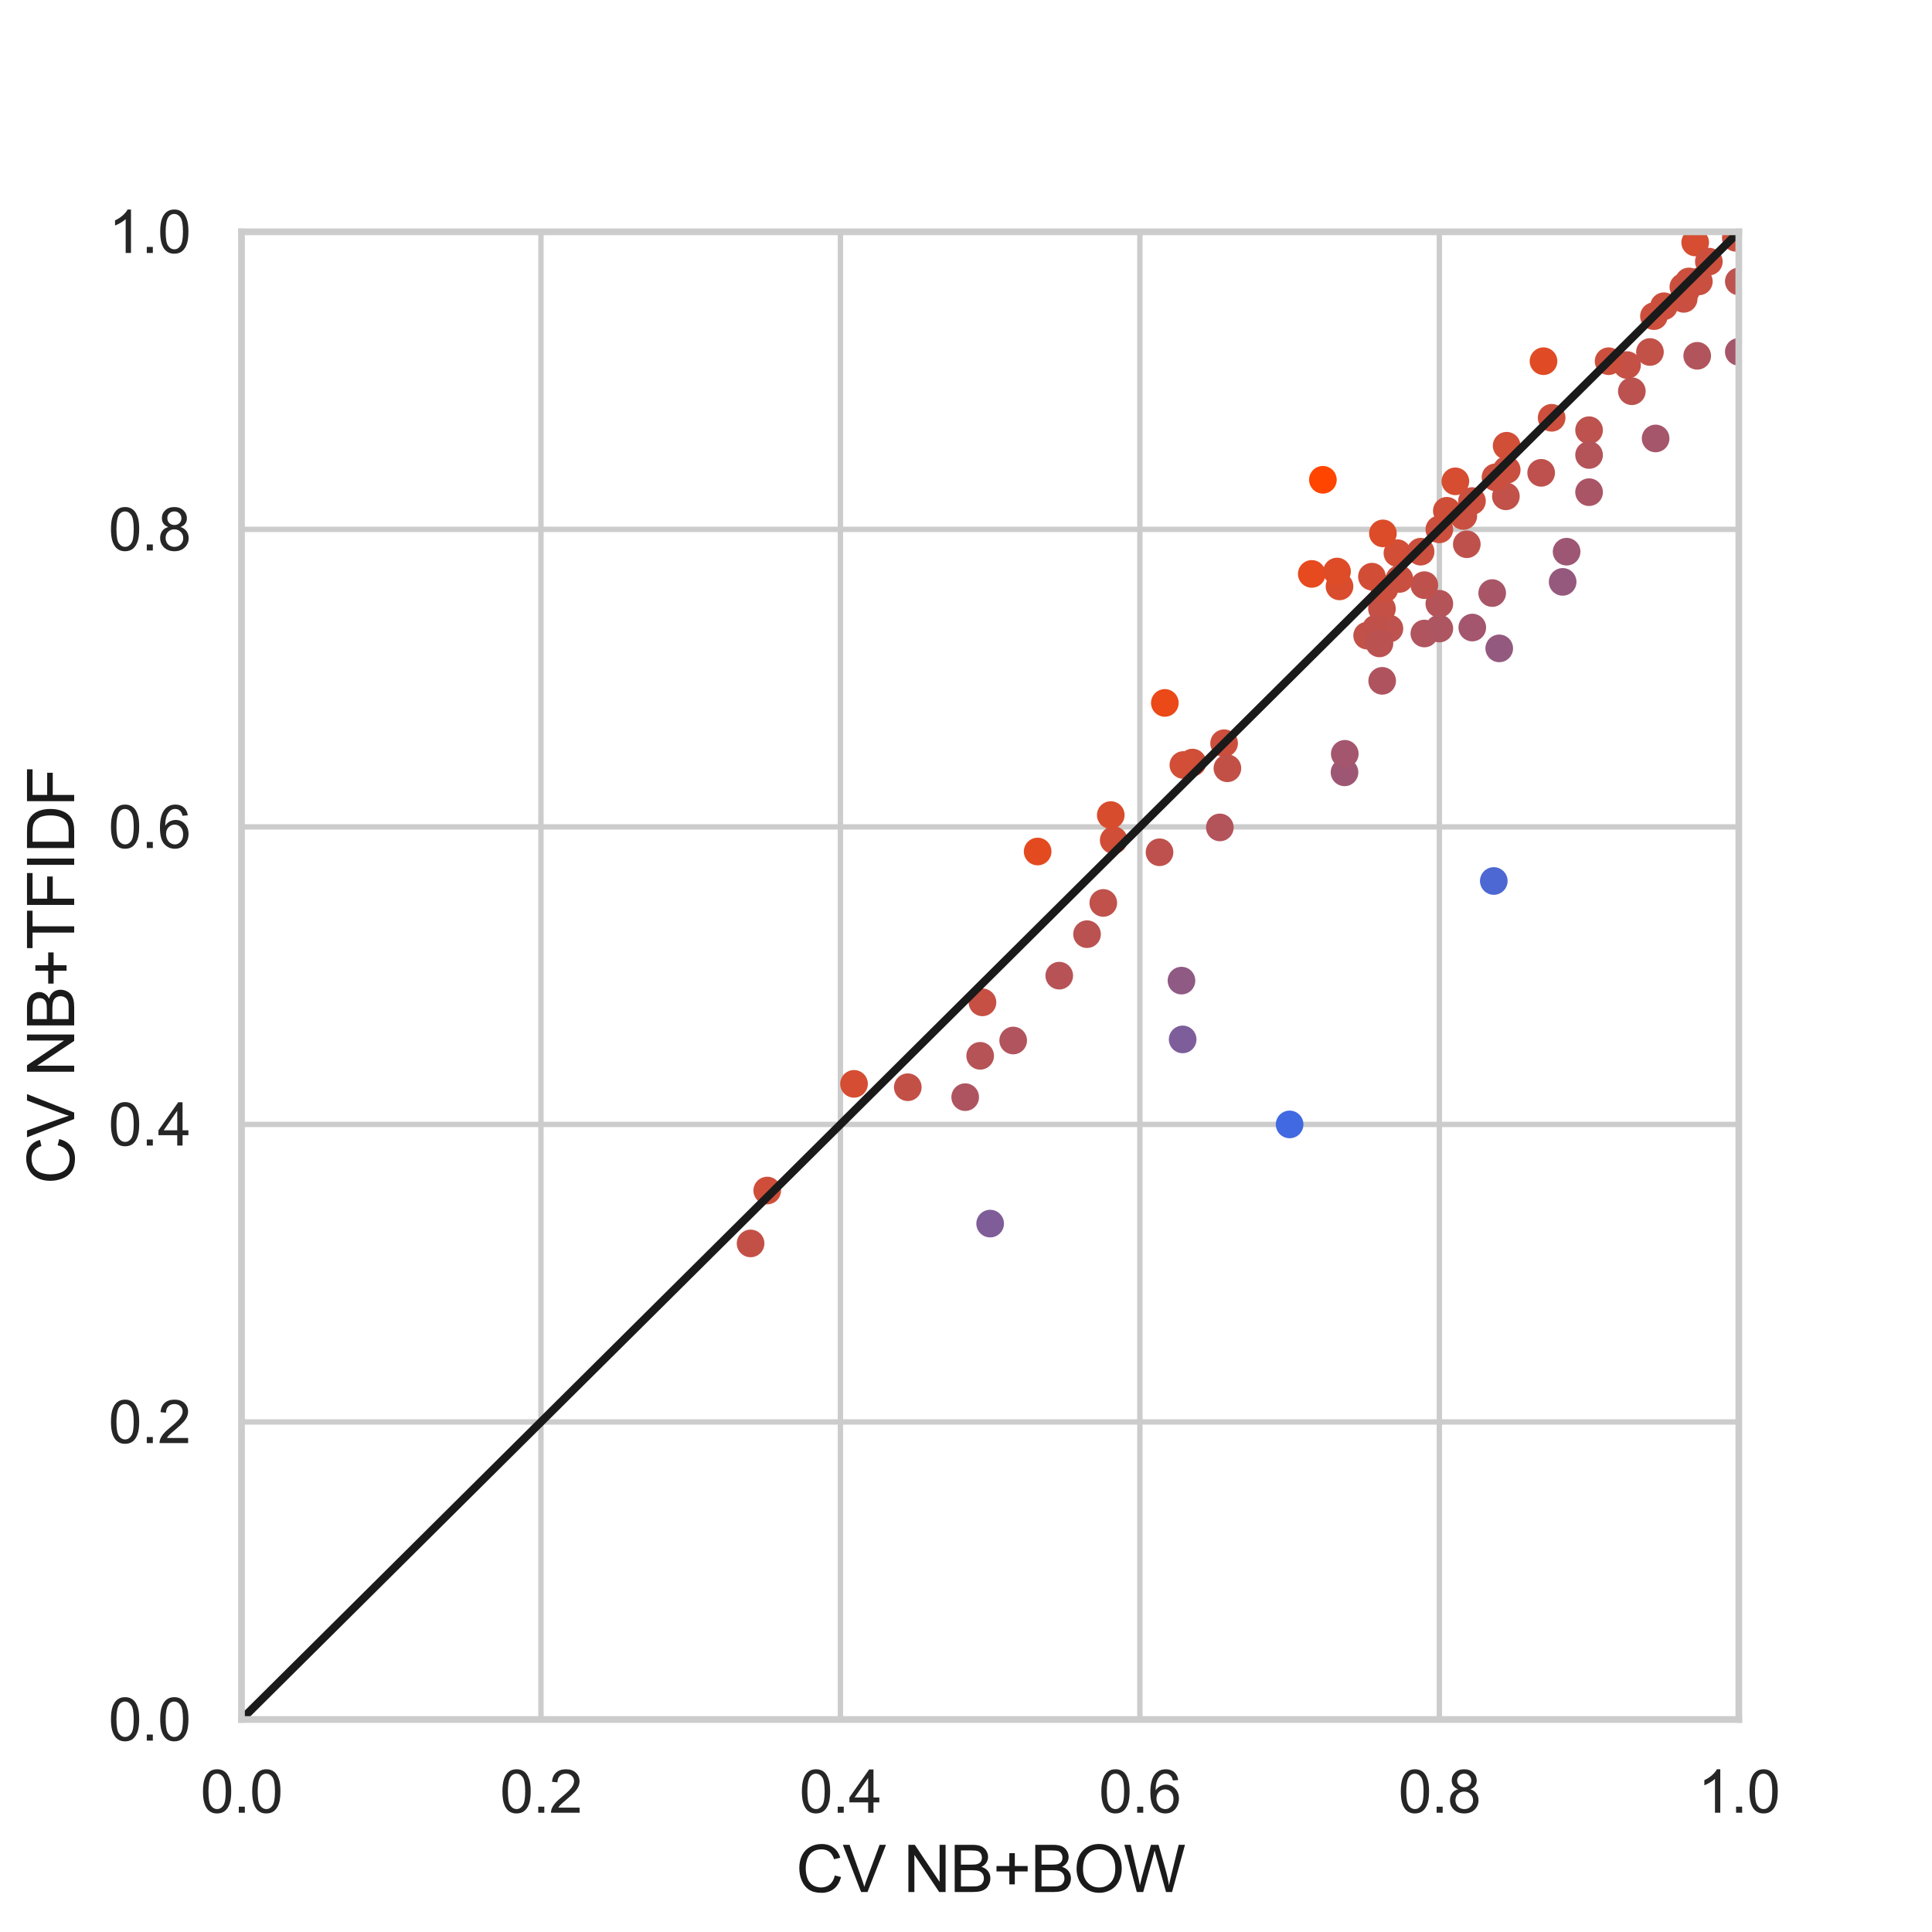 <?xml version="1.0" encoding="utf-8" standalone="no"?>
<!DOCTYPE svg PUBLIC "-//W3C//DTD SVG 1.1//EN"
  "http://www.w3.org/Graphics/SVG/1.1/DTD/svg11.dtd">
<svg height="360pt" version="1.1" viewBox="0 0 360 360" width="360pt" xmlns="http://www.w3.org/2000/svg" xmlns:xlink="http://www.w3.org/1999/xlink">
 <defs>
  <style type="text/css">*{stroke-linecap:butt;stroke-linejoin:round;}</style>
 </defs>
 <g id="figure_1">
  <g id="patch_1">
   <path d="M 0 360 
L 360 360 
L 360 0 
L 0 0 
z
" style="fill:#ffffff;"/>
  </g>
  <g id="axes_1">
   <g id="patch_2">
    <path d="M 45 320.4 
L 324 320.4 
L 324 43.2 
L 45 43.2 
z
" style="fill:#ffffff;"/>
   </g>
   <g id="matplotlib.axis_1">
    <g id="xtick_1">
     <g id="line2d_1">
      <path clip-path="url(#p55b61fc9e1)" d="M 45 320.4 
L 45 43.2 
" style="fill:none;stroke:#cccccc;stroke-linecap:round;"/>
     </g>
     <g id="text_1">
      <!-- 0.0 -->
      <g style="fill:#262626;" transform="translate(37.355 337.774)scale(0.11 -0.11)">
       <defs>
        <path d="M 266 2259 
Q 266 3072 433 3567 
Q 600 4063 929 4331 
Q 1259 4600 1759 4600 
Q 2128 4600 2406 4451 
Q 2684 4303 2865 4023 
Q 3047 3744 3150 3342 
Q 3253 2941 3253 2259 
Q 3253 1453 3087 958 
Q 2922 463 2592 192 
Q 2263 -78 1759 -78 
Q 1097 -78 719 397 
Q 266 969 266 2259 
z
M 844 2259 
Q 844 1131 1108 757 
Q 1372 384 1759 384 
Q 2147 384 2411 759 
Q 2675 1134 2675 2259 
Q 2675 3391 2411 3762 
Q 2147 4134 1753 4134 
Q 1366 4134 1134 3806 
Q 844 3388 844 2259 
z
" id="ArialMT-30" transform="scale(0.016)"/>
        <path d="M 581 0 
L 581 641 
L 1222 641 
L 1222 0 
L 581 0 
z
" id="ArialMT-2e" transform="scale(0.016)"/>
       </defs>
       <use xlink:href="#ArialMT-30"/>
       <use x="55.615" xlink:href="#ArialMT-2e"/>
       <use x="83.398" xlink:href="#ArialMT-30"/>
      </g>
     </g>
    </g>
    <g id="xtick_2">
     <g id="line2d_2">
      <path clip-path="url(#p55b61fc9e1)" d="M 100.8 320.4 
L 100.8 43.2 
" style="fill:none;stroke:#cccccc;stroke-linecap:round;"/>
     </g>
     <g id="text_2">
      <!-- 0.2 -->
      <g style="fill:#262626;" transform="translate(93.155 337.774)scale(0.11 -0.11)">
       <defs>
        <path d="M 3222 541 
L 3222 0 
L 194 0 
Q 188 203 259 391 
Q 375 700 629 1000 
Q 884 1300 1366 1694 
Q 2113 2306 2375 2664 
Q 2638 3022 2638 3341 
Q 2638 3675 2398 3904 
Q 2159 4134 1775 4134 
Q 1369 4134 1125 3890 
Q 881 3647 878 3216 
L 300 3275 
Q 359 3922 746 4261 
Q 1134 4600 1788 4600 
Q 2447 4600 2831 4234 
Q 3216 3869 3216 3328 
Q 3216 3053 3103 2787 
Q 2991 2522 2730 2228 
Q 2469 1934 1863 1422 
Q 1356 997 1212 845 
Q 1069 694 975 541 
L 3222 541 
z
" id="ArialMT-32" transform="scale(0.016)"/>
       </defs>
       <use xlink:href="#ArialMT-30"/>
       <use x="55.615" xlink:href="#ArialMT-2e"/>
       <use x="83.398" xlink:href="#ArialMT-32"/>
      </g>
     </g>
    </g>
    <g id="xtick_3">
     <g id="line2d_3">
      <path clip-path="url(#p55b61fc9e1)" d="M 156.6 320.4 
L 156.6 43.2 
" style="fill:none;stroke:#cccccc;stroke-linecap:round;"/>
     </g>
     <g id="text_3">
      <!-- 0.4 -->
      <g style="fill:#262626;" transform="translate(148.955 337.774)scale(0.11 -0.11)">
       <defs>
        <path d="M 2069 0 
L 2069 1097 
L 81 1097 
L 81 1613 
L 2172 4581 
L 2631 4581 
L 2631 1613 
L 3250 1613 
L 3250 1097 
L 2631 1097 
L 2631 0 
L 2069 0 
z
M 2069 1613 
L 2069 3678 
L 634 1613 
L 2069 1613 
z
" id="ArialMT-34" transform="scale(0.016)"/>
       </defs>
       <use xlink:href="#ArialMT-30"/>
       <use x="55.615" xlink:href="#ArialMT-2e"/>
       <use x="83.398" xlink:href="#ArialMT-34"/>
      </g>
     </g>
    </g>
    <g id="xtick_4">
     <g id="line2d_4">
      <path clip-path="url(#p55b61fc9e1)" d="M 212.4 320.4 
L 212.4 43.2 
" style="fill:none;stroke:#cccccc;stroke-linecap:round;"/>
     </g>
     <g id="text_4">
      <!-- 0.6 -->
      <g style="fill:#262626;" transform="translate(204.755 337.774)scale(0.11 -0.11)">
       <defs>
        <path d="M 3184 3459 
L 2625 3416 
Q 2550 3747 2413 3897 
Q 2184 4138 1850 4138 
Q 1581 4138 1378 3988 
Q 1113 3794 959 3422 
Q 806 3050 800 2363 
Q 1003 2672 1297 2822 
Q 1591 2972 1913 2972 
Q 2475 2972 2870 2558 
Q 3266 2144 3266 1488 
Q 3266 1056 3080 686 
Q 2894 316 2569 119 
Q 2244 -78 1831 -78 
Q 1128 -78 684 439 
Q 241 956 241 2144 
Q 241 3472 731 4075 
Q 1159 4600 1884 4600 
Q 2425 4600 2770 4297 
Q 3116 3994 3184 3459 
z
M 888 1484 
Q 888 1194 1011 928 
Q 1134 663 1356 523 
Q 1578 384 1822 384 
Q 2178 384 2434 671 
Q 2691 959 2691 1453 
Q 2691 1928 2437 2201 
Q 2184 2475 1800 2475 
Q 1419 2475 1153 2201 
Q 888 1928 888 1484 
z
" id="ArialMT-36" transform="scale(0.016)"/>
       </defs>
       <use xlink:href="#ArialMT-30"/>
       <use x="55.615" xlink:href="#ArialMT-2e"/>
       <use x="83.398" xlink:href="#ArialMT-36"/>
      </g>
     </g>
    </g>
    <g id="xtick_5">
     <g id="line2d_5">
      <path clip-path="url(#p55b61fc9e1)" d="M 268.2 320.4 
L 268.2 43.2 
" style="fill:none;stroke:#cccccc;stroke-linecap:round;"/>
     </g>
     <g id="text_5">
      <!-- 0.8 -->
      <g style="fill:#262626;" transform="translate(260.555 337.774)scale(0.11 -0.11)">
       <defs>
        <path d="M 1131 2484 
Q 781 2613 612 2850 
Q 444 3088 444 3419 
Q 444 3919 803 4259 
Q 1163 4600 1759 4600 
Q 2359 4600 2725 4251 
Q 3091 3903 3091 3403 
Q 3091 3084 2923 2848 
Q 2756 2613 2416 2484 
Q 2838 2347 3058 2040 
Q 3278 1734 3278 1309 
Q 3278 722 2862 322 
Q 2447 -78 1769 -78 
Q 1091 -78 675 323 
Q 259 725 259 1325 
Q 259 1772 486 2073 
Q 713 2375 1131 2484 
z
M 1019 3438 
Q 1019 3113 1228 2906 
Q 1438 2700 1772 2700 
Q 2097 2700 2305 2904 
Q 2513 3109 2513 3406 
Q 2513 3716 2298 3927 
Q 2084 4138 1766 4138 
Q 1444 4138 1231 3931 
Q 1019 3725 1019 3438 
z
M 838 1322 
Q 838 1081 952 856 
Q 1066 631 1291 507 
Q 1516 384 1775 384 
Q 2178 384 2440 643 
Q 2703 903 2703 1303 
Q 2703 1709 2433 1975 
Q 2163 2241 1756 2241 
Q 1359 2241 1098 1978 
Q 838 1716 838 1322 
z
" id="ArialMT-38" transform="scale(0.016)"/>
       </defs>
       <use xlink:href="#ArialMT-30"/>
       <use x="55.615" xlink:href="#ArialMT-2e"/>
       <use x="83.398" xlink:href="#ArialMT-38"/>
      </g>
     </g>
    </g>
    <g id="xtick_6">
     <g id="line2d_6">
      <path clip-path="url(#p55b61fc9e1)" d="M 324 320.4 
L 324 43.2 
" style="fill:none;stroke:#cccccc;stroke-linecap:round;"/>
     </g>
     <g id="text_6">
      <!-- 1.0 -->
      <g style="fill:#262626;" transform="translate(316.355 337.774)scale(0.11 -0.11)">
       <defs>
        <path d="M 2384 0 
L 1822 0 
L 1822 3584 
Q 1619 3391 1289 3197 
Q 959 3003 697 2906 
L 697 3450 
Q 1169 3672 1522 3987 
Q 1875 4303 2022 4600 
L 2384 4600 
L 2384 0 
z
" id="ArialMT-31" transform="scale(0.016)"/>
       </defs>
       <use xlink:href="#ArialMT-31"/>
       <use x="55.615" xlink:href="#ArialMT-2e"/>
       <use x="83.398" xlink:href="#ArialMT-30"/>
      </g>
     </g>
    </g>
    <g id="text_7">
     <!-- CV NB+BOW -->
     <g style="fill:#1a1a1a;" transform="translate(148.326 352.549)scale(0.12 -0.12)">
      <defs>
       <path d="M 3763 1606 
L 4369 1453 
Q 4178 706 3683 314 
Q 3188 -78 2472 -78 
Q 1731 -78 1267 223 
Q 803 525 561 1097 
Q 319 1669 319 2325 
Q 319 3041 592 3573 
Q 866 4106 1370 4382 
Q 1875 4659 2481 4659 
Q 3169 4659 3637 4309 
Q 4106 3959 4291 3325 
L 3694 3184 
Q 3534 3684 3231 3912 
Q 2928 4141 2469 4141 
Q 1941 4141 1586 3887 
Q 1231 3634 1087 3207 
Q 944 2781 944 2328 
Q 944 1744 1114 1308 
Q 1284 872 1643 656 
Q 2003 441 2422 441 
Q 2931 441 3284 734 
Q 3638 1028 3763 1606 
z
" id="ArialMT-43" transform="scale(0.016)"/>
       <path d="M 1803 0 
L 28 4581 
L 684 4581 
L 1875 1253 
Q 2019 853 2116 503 
Q 2222 878 2363 1253 
L 3600 4581 
L 4219 4581 
L 2425 0 
L 1803 0 
z
" id="ArialMT-56" transform="scale(0.016)"/>
       <path id="ArialMT-20" transform="scale(0.016)"/>
       <path d="M 488 0 
L 488 4581 
L 1109 4581 
L 3516 984 
L 3516 4581 
L 4097 4581 
L 4097 0 
L 3475 0 
L 1069 3600 
L 1069 0 
L 488 0 
z
" id="ArialMT-4e" transform="scale(0.016)"/>
       <path d="M 469 0 
L 469 4581 
L 2188 4581 
Q 2713 4581 3030 4442 
Q 3347 4303 3526 4014 
Q 3706 3725 3706 3409 
Q 3706 3116 3547 2856 
Q 3388 2597 3066 2438 
Q 3481 2316 3704 2022 
Q 3928 1728 3928 1328 
Q 3928 1006 3792 729 
Q 3656 453 3456 303 
Q 3256 153 2954 76 
Q 2653 0 2216 0 
L 469 0 
z
M 1075 2656 
L 2066 2656 
Q 2469 2656 2644 2709 
Q 2875 2778 2992 2937 
Q 3109 3097 3109 3338 
Q 3109 3566 3000 3739 
Q 2891 3913 2687 3977 
Q 2484 4041 1991 4041 
L 1075 4041 
L 1075 2656 
z
M 1075 541 
L 2216 541 
Q 2509 541 2628 563 
Q 2838 600 2978 687 
Q 3119 775 3209 942 
Q 3300 1109 3300 1328 
Q 3300 1584 3169 1773 
Q 3038 1963 2805 2039 
Q 2572 2116 2134 2116 
L 1075 2116 
L 1075 541 
z
" id="ArialMT-42" transform="scale(0.016)"/>
       <path d="M 1603 741 
L 1603 1997 
L 356 1997 
L 356 2522 
L 1603 2522 
L 1603 3769 
L 2134 3769 
L 2134 2522 
L 3381 2522 
L 3381 1997 
L 2134 1997 
L 2134 741 
L 1603 741 
z
" id="ArialMT-2b" transform="scale(0.016)"/>
       <path d="M 309 2231 
Q 309 3372 921 4017 
Q 1534 4663 2503 4663 
Q 3138 4663 3647 4359 
Q 4156 4056 4423 3514 
Q 4691 2972 4691 2284 
Q 4691 1588 4409 1038 
Q 4128 488 3612 205 
Q 3097 -78 2500 -78 
Q 1853 -78 1343 234 
Q 834 547 571 1087 
Q 309 1628 309 2231 
z
M 934 2222 
Q 934 1394 1379 917 
Q 1825 441 2497 441 
Q 3181 441 3623 922 
Q 4066 1403 4066 2288 
Q 4066 2847 3877 3264 
Q 3688 3681 3323 3911 
Q 2959 4141 2506 4141 
Q 1863 4141 1398 3698 
Q 934 3256 934 2222 
z
" id="ArialMT-4f" transform="scale(0.016)"/>
       <path d="M 1294 0 
L 78 4581 
L 700 4581 
L 1397 1578 
Q 1509 1106 1591 641 
Q 1766 1375 1797 1488 
L 2669 4581 
L 3400 4581 
L 4056 2263 
Q 4303 1400 4413 641 
Q 4500 1075 4641 1638 
L 5359 4581 
L 5969 4581 
L 4713 0 
L 4128 0 
L 3163 3491 
Q 3041 3928 3019 4028 
Q 2947 3713 2884 3491 
L 1913 0 
L 1294 0 
z
" id="ArialMT-57" transform="scale(0.016)"/>
      </defs>
      <use xlink:href="#ArialMT-43"/>
      <use x="72.217" xlink:href="#ArialMT-56"/>
      <use x="138.916" xlink:href="#ArialMT-20"/>
      <use x="166.699" xlink:href="#ArialMT-4e"/>
      <use x="238.916" xlink:href="#ArialMT-42"/>
      <use x="305.615" xlink:href="#ArialMT-2b"/>
      <use x="364.014" xlink:href="#ArialMT-42"/>
      <use x="430.713" xlink:href="#ArialMT-4f"/>
      <use x="508.496" xlink:href="#ArialMT-57"/>
     </g>
    </g>
   </g>
   <g id="matplotlib.axis_2">
    <g id="ytick_1">
     <g id="line2d_7">
      <path clip-path="url(#p55b61fc9e1)" d="M 45 320.4 
L 324 320.4 
" style="fill:none;stroke:#cccccc;stroke-linecap:round;"/>
     </g>
     <g id="text_8">
      <!-- 0.0 -->
      <g style="fill:#262626;" transform="translate(20.21 324.337)scale(0.11 -0.11)">
       <use xlink:href="#ArialMT-30"/>
       <use x="55.615" xlink:href="#ArialMT-2e"/>
       <use x="83.398" xlink:href="#ArialMT-30"/>
      </g>
     </g>
    </g>
    <g id="ytick_2">
     <g id="line2d_8">
      <path clip-path="url(#p55b61fc9e1)" d="M 45 264.96 
L 324 264.96 
" style="fill:none;stroke:#cccccc;stroke-linecap:round;"/>
     </g>
     <g id="text_9">
      <!-- 0.2 -->
      <g style="fill:#262626;" transform="translate(20.21 268.897)scale(0.11 -0.11)">
       <use xlink:href="#ArialMT-30"/>
       <use x="55.615" xlink:href="#ArialMT-2e"/>
       <use x="83.398" xlink:href="#ArialMT-32"/>
      </g>
     </g>
    </g>
    <g id="ytick_3">
     <g id="line2d_9">
      <path clip-path="url(#p55b61fc9e1)" d="M 45 209.52 
L 324 209.52 
" style="fill:none;stroke:#cccccc;stroke-linecap:round;"/>
     </g>
     <g id="text_10">
      <!-- 0.4 -->
      <g style="fill:#262626;" transform="translate(20.21 213.457)scale(0.11 -0.11)">
       <use xlink:href="#ArialMT-30"/>
       <use x="55.615" xlink:href="#ArialMT-2e"/>
       <use x="83.398" xlink:href="#ArialMT-34"/>
      </g>
     </g>
    </g>
    <g id="ytick_4">
     <g id="line2d_10">
      <path clip-path="url(#p55b61fc9e1)" d="M 45 154.08 
L 324 154.08 
" style="fill:none;stroke:#cccccc;stroke-linecap:round;"/>
     </g>
     <g id="text_11">
      <!-- 0.6 -->
      <g style="fill:#262626;" transform="translate(20.21 158.017)scale(0.11 -0.11)">
       <use xlink:href="#ArialMT-30"/>
       <use x="55.615" xlink:href="#ArialMT-2e"/>
       <use x="83.398" xlink:href="#ArialMT-36"/>
      </g>
     </g>
    </g>
    <g id="ytick_5">
     <g id="line2d_11">
      <path clip-path="url(#p55b61fc9e1)" d="M 45 98.64 
L 324 98.64 
" style="fill:none;stroke:#cccccc;stroke-linecap:round;"/>
     </g>
     <g id="text_12">
      <!-- 0.8 -->
      <g style="fill:#262626;" transform="translate(20.21 102.577)scale(0.11 -0.11)">
       <use xlink:href="#ArialMT-30"/>
       <use x="55.615" xlink:href="#ArialMT-2e"/>
       <use x="83.398" xlink:href="#ArialMT-38"/>
      </g>
     </g>
    </g>
    <g id="ytick_6">
     <g id="line2d_12">
      <path clip-path="url(#p55b61fc9e1)" d="M 45 43.2 
L 324 43.2 
" style="fill:none;stroke:#cccccc;stroke-linecap:round;"/>
     </g>
     <g id="text_13">
      <!-- 1.0 -->
      <g style="fill:#262626;" transform="translate(20.21 47.137)scale(0.11 -0.11)">
       <use xlink:href="#ArialMT-31"/>
       <use x="55.615" xlink:href="#ArialMT-2e"/>
       <use x="83.398" xlink:href="#ArialMT-30"/>
      </g>
     </g>
    </g>
    <g id="text_14">
     <!-- CV NB+TFIDF -->
     <g style="fill:#1a1a1a;" transform="translate(13.825 220.636)rotate(-90)scale(0.12 -0.12)">
      <defs>
       <path d="M 1659 0 
L 1659 4041 
L 150 4041 
L 150 4581 
L 3781 4581 
L 3781 4041 
L 2266 4041 
L 2266 0 
L 1659 0 
z
" id="ArialMT-54" transform="scale(0.016)"/>
       <path d="M 525 0 
L 525 4581 
L 3616 4581 
L 3616 4041 
L 1131 4041 
L 1131 2622 
L 3281 2622 
L 3281 2081 
L 1131 2081 
L 1131 0 
L 525 0 
z
" id="ArialMT-46" transform="scale(0.016)"/>
       <path d="M 597 0 
L 597 4581 
L 1203 4581 
L 1203 0 
L 597 0 
z
" id="ArialMT-49" transform="scale(0.016)"/>
       <path d="M 494 0 
L 494 4581 
L 2072 4581 
Q 2606 4581 2888 4516 
Q 3281 4425 3559 4188 
Q 3922 3881 4101 3404 
Q 4281 2928 4281 2316 
Q 4281 1794 4159 1391 
Q 4038 988 3847 723 
Q 3656 459 3429 307 
Q 3203 156 2883 78 
Q 2563 0 2147 0 
L 494 0 
z
M 1100 541 
L 2078 541 
Q 2531 541 2789 625 
Q 3047 709 3200 863 
Q 3416 1078 3536 1442 
Q 3656 1806 3656 2325 
Q 3656 3044 3420 3430 
Q 3184 3816 2847 3947 
Q 2603 4041 2063 4041 
L 1100 4041 
L 1100 541 
z
" id="ArialMT-44" transform="scale(0.016)"/>
      </defs>
      <use xlink:href="#ArialMT-43"/>
      <use x="72.217" xlink:href="#ArialMT-56"/>
      <use x="138.916" xlink:href="#ArialMT-20"/>
      <use x="166.699" xlink:href="#ArialMT-4e"/>
      <use x="238.916" xlink:href="#ArialMT-42"/>
      <use x="305.615" xlink:href="#ArialMT-2b"/>
      <use x="364.014" xlink:href="#ArialMT-54"/>
      <use x="425.098" xlink:href="#ArialMT-46"/>
      <use x="486.182" xlink:href="#ArialMT-49"/>
      <use x="513.965" xlink:href="#ArialMT-44"/>
      <use x="586.182" xlink:href="#ArialMT-46"/>
     </g>
    </g>
   </g>
   <g id="PathCollection_1">
    <defs>
     <path d="M 0 1.581 
C 0.419 1.581 0.822 1.415 1.118 1.118 
C 1.415 0.822 1.581 0.419 1.581 -0 
C 1.581 -0.419 1.415 -0.822 1.118 -1.118 
C 0.822 -1.415 0.419 -1.581 0 -1.581 
C -0.419 -1.581 -0.822 -1.415 -1.118 -1.118 
C -1.415 -0.822 -1.581 -0.419 -1.581 0 
C -1.581 0.419 -1.415 0.822 -1.118 1.118 
C -0.822 1.415 -0.419 1.581 0 1.581 
z
" id="C0_0_45467af373"/>
    </defs>
    <g clip-path="url(#p55b61fc9e1)">
     <use style="fill:#ff4500;stroke:#ff4500;stroke-width:2;" x="246.5" xlink:href="#C0_0_45467af373" y="89.4"/>
    </g>
    <g clip-path="url(#p55b61fc9e1)">
     <use style="fill:#7f5d98;stroke:#7f5d98;stroke-width:2;" x="184.5" xlink:href="#C0_0_45467af373" y="228"/>
    </g>
    <g clip-path="url(#p55b61fc9e1)">
     <use style="fill:#cc4f3d;stroke:#cc4f3d;stroke-width:2;" x="268.2" xlink:href="#C0_0_45467af373" y="98.64"/>
    </g>
    <g clip-path="url(#p55b61fc9e1)">
     <use style="fill:#b45358;stroke:#b45358;stroke-width:2;" x="268.2" xlink:href="#C0_0_45467af373" y="112.5"/>
    </g>
    <g clip-path="url(#p55b61fc9e1)">
     <use style="fill:#bd524f;stroke:#bd524f;stroke-width:2;" x="324" xlink:href="#C0_0_45467af373" y="52.44"/>
    </g>
    <g clip-path="url(#p55b61fc9e1)">
     <use style="fill:#eb4918;stroke:#eb4918;stroke-width:2;" x="217.05" xlink:href="#C0_0_45467af373" y="130.98"/>
    </g>
    <g clip-path="url(#p55b61fc9e1)">
     <use style="fill:#cc4f3d;stroke:#cc4f3d;stroke-width:2;" x="314.7" xlink:href="#C0_0_45467af373" y="52.44"/>
    </g>
    <g clip-path="url(#p55b61fc9e1)">
     <use style="fill:#cc4f3d;stroke:#cc4f3d;stroke-width:2;" x="324" xlink:href="#C0_0_45467af373" y="43.2"/>
    </g>
    <g clip-path="url(#p55b61fc9e1)">
     <use style="fill:#d04e38;stroke:#d04e38;stroke-width:2;" x="207.522" xlink:href="#C0_0_45467af373" y="156.555"/>
    </g>
    <g clip-path="url(#p55b61fc9e1)">
     <use style="fill:#bb5250;stroke:#bb5250;stroke-width:2;" x="304.071" xlink:href="#C0_0_45467af373" y="72.9"/>
    </g>
    <g clip-path="url(#p55b61fc9e1)">
     <use style="fill:#d24e36;stroke:#d24e36;stroke-width:2;" x="260.388" xlink:href="#C0_0_45467af373" y="103.075"/>
    </g>
    <g clip-path="url(#p55b61fc9e1)">
     <use style="fill:#c65044;stroke:#c65044;stroke-width:2;" x="183.069" xlink:href="#C0_0_45467af373" y="186.775"/>
    </g>
    <g clip-path="url(#p55b61fc9e1)">
     <use style="fill:#b75356;stroke:#b75356;stroke-width:2;" x="197.377" xlink:href="#C0_0_45467af373" y="181.8"/>
    </g>
    <g clip-path="url(#p55b61fc9e1)">
     <use style="fill:#b1545d;stroke:#b1545d;stroke-width:2;" x="188.792" xlink:href="#C0_0_45467af373" y="193.883"/>
    </g>
    <g clip-path="url(#p55b61fc9e1)">
     <use style="fill:#b65356;stroke:#b65356;stroke-width:2;" x="182.64" xlink:href="#C0_0_45467af373" y="196.738"/>
    </g>
    <g clip-path="url(#p55b61fc9e1)">
     <use style="fill:#cc4f3d;stroke:#cc4f3d;stroke-width:2;" x="289.125" xlink:href="#C0_0_45467af373" y="77.85"/>
    </g>
    <g clip-path="url(#p55b61fc9e1)">
     <use style="fill:#c94f40;stroke:#c94f40;stroke-width:2;" x="280.755" xlink:href="#C0_0_45467af373" y="87.552"/>
    </g>
    <g clip-path="url(#p55b61fc9e1)">
     <use style="fill:#bf514c;stroke:#bf514c;stroke-width:2;" x="273.315" xlink:href="#C0_0_45467af373" y="101.412"/>
    </g>
    <g clip-path="url(#p55b61fc9e1)">
     <use style="fill:#cb4f3e;stroke:#cb4f3e;stroke-width:2;" x="264.712" xlink:href="#C0_0_45467af373" y="102.798"/>
    </g>
    <g clip-path="url(#p55b61fc9e1)">
     <use style="fill:#d64d31;stroke:#d64d31;stroke-width:2;" x="271.186" xlink:href="#C0_0_45467af373" y="89.689"/>
    </g>
    <g clip-path="url(#p55b61fc9e1)">
     <use style="fill:#b0545e;stroke:#b0545e;stroke-width:2;" x="265.41" xlink:href="#C0_0_45467af373" y="118.044"/>
    </g>
    <g clip-path="url(#p55b61fc9e1)">
     <use style="fill:#e04b25;stroke:#e04b25;stroke-width:2;" x="287.609" xlink:href="#C0_0_45467af373" y="67.304"/>
    </g>
    <g clip-path="url(#p55b61fc9e1)">
     <use style="fill:#cf4e38;stroke:#cf4e38;stroke-width:2;" x="222.203" xlink:href="#C0_0_45467af373" y="142.093"/>
    </g>
    <g clip-path="url(#p55b61fc9e1)">
     <use style="fill:#d84c2e;stroke:#d84c2e;stroke-width:2;" x="206.975" xlink:href="#C0_0_45467af373" y="151.874"/>
    </g>
    <g clip-path="url(#p55b61fc9e1)">
     <use style="fill:#e44a20;stroke:#e44a20;stroke-width:2;" x="193.351" xlink:href="#C0_0_45467af373" y="158.667"/>
    </g>
    <g clip-path="url(#p55b61fc9e1)">
     <use style="fill:#c15149;stroke:#c15149;stroke-width:2;" x="254.748" xlink:href="#C0_0_45467af373" y="118.44"/>
    </g>
    <g clip-path="url(#p55b61fc9e1)">
     <use style="fill:#a85667;stroke:#a85667;stroke-width:2;" x="278.047" xlink:href="#C0_0_45467af373" y="110.507"/>
    </g>
    <g clip-path="url(#p55b61fc9e1)">
     <use style="fill:#e64a1e;stroke:#e64a1e;stroke-width:2;" x="244.43" xlink:href="#C0_0_45467af373" y="106.94"/>
    </g>
    <g clip-path="url(#p55b61fc9e1)">
     <use style="fill:#cb4f3e;stroke:#cb4f3e;stroke-width:2;" x="274.28" xlink:href="#C0_0_45467af373" y="93.364"/>
    </g>
    <g clip-path="url(#p55b61fc9e1)">
     <use style="fill:#c94f40;stroke:#c94f40;stroke-width:2;" x="316.56" xlink:href="#C0_0_45467af373" y="52.44"/>
    </g>
    <g clip-path="url(#p55b61fc9e1)">
     <use style="fill:#cc4f3d;stroke:#cc4f3d;stroke-width:2;" x="324" xlink:href="#C0_0_45467af373" y="43.2"/>
    </g>
    <g clip-path="url(#p55b61fc9e1)">
     <use style="fill:#d64d31;stroke:#d64d31;stroke-width:2;" x="315.875" xlink:href="#C0_0_45467af373" y="45.18"/>
    </g>
    <g clip-path="url(#p55b61fc9e1)">
     <use style="fill:#c84f41;stroke:#c84f41;stroke-width:2;" x="313.729" xlink:href="#C0_0_45467af373" y="55.689"/>
    </g>
    <g clip-path="url(#p55b61fc9e1)">
     <use style="fill:#c25148;stroke:#c25148;stroke-width:2;" x="307.444" xlink:href="#C0_0_45467af373" y="65.589"/>
    </g>
    <g clip-path="url(#p55b61fc9e1)">
     <use style="fill:#cc4f3d;stroke:#cc4f3d;stroke-width:2;" x="318.42" xlink:href="#C0_0_45467af373" y="48.744"/>
    </g>
    <g clip-path="url(#p55b61fc9e1)">
     <use style="fill:#af545f;stroke:#af545f;stroke-width:2;" x="257.547" xlink:href="#C0_0_45467af373" y="126.864"/>
    </g>
    <g clip-path="url(#p55b61fc9e1)">
     <use style="fill:#c94f40;stroke:#c94f40;stroke-width:2;" x="272.664" xlink:href="#C0_0_45467af373" y="96.145"/>
    </g>
    <g clip-path="url(#p55b61fc9e1)">
     <use style="fill:#c35047;stroke:#c35047;stroke-width:2;" x="169.155" xlink:href="#C0_0_45467af373" y="202.59"/>
    </g>
    <g clip-path="url(#p55b61fc9e1)">
     <use style="fill:#cc4f3d;stroke:#cc4f3d;stroke-width:2;" x="228.094" xlink:href="#C0_0_45467af373" y="138.488"/>
    </g>
    <g clip-path="url(#p55b61fc9e1)">
     <use style="fill:#cc4f3d;stroke:#cc4f3d;stroke-width:2;" x="324" xlink:href="#C0_0_45467af373" y="43.2"/>
    </g>
    <g clip-path="url(#p55b61fc9e1)">
     <use style="fill:#c35047;stroke:#c35047;stroke-width:2;" x="139.86" xlink:href="#C0_0_45467af373" y="231.696"/>
    </g>
    <g clip-path="url(#p55b61fc9e1)">
     <use style="fill:#a65669;stroke:#a65669;stroke-width:2;" x="324" xlink:href="#C0_0_45467af373" y="65.555"/>
    </g>
    <g clip-path="url(#p55b61fc9e1)">
     <use style="fill:#95597d;stroke:#95597d;stroke-width:2;" x="291.176" xlink:href="#C0_0_45467af373" y="108.424"/>
    </g>
    <g clip-path="url(#p55b61fc9e1)">
     <use style="fill:#d54d32;stroke:#d54d32;stroke-width:2;" x="159.136" xlink:href="#C0_0_45467af373" y="201.96"/>
    </g>
    <g clip-path="url(#p55b61fc9e1)">
     <use style="fill:#c55045;stroke:#c55045;stroke-width:2;" x="303.179" xlink:href="#C0_0_45467af373" y="68.024"/>
    </g>
    <g clip-path="url(#p55b61fc9e1)">
     <use style="fill:#dc4c29;stroke:#dc4c29;stroke-width:2;" x="257.683" xlink:href="#C0_0_45467af373" y="99.389"/>
    </g>
    <g clip-path="url(#p55b61fc9e1)">
     <use style="fill:#ad5561;stroke:#ad5561;stroke-width:2;" x="268.2" xlink:href="#C0_0_45467af373" y="117.12"/>
    </g>
    <g clip-path="url(#p55b61fc9e1)">
     <use style="fill:#7d5e9a;stroke:#7d5e9a;stroke-width:2;" x="220.371" xlink:href="#C0_0_45467af373" y="193.68"/>
    </g>
    <g clip-path="url(#p55b61fc9e1)">
     <use style="fill:#4d67d3;stroke:#4d67d3;stroke-width:2;" x="278.345" xlink:href="#C0_0_45467af373" y="164.16"/>
    </g>
    <g clip-path="url(#p55b61fc9e1)">
     <use style="fill:#bd524f;stroke:#bd524f;stroke-width:2;" x="296.1" xlink:href="#C0_0_45467af373" y="80.16"/>
    </g>
    <g clip-path="url(#p55b61fc9e1)">
     <use style="fill:#be514d;stroke:#be514d;stroke-width:2;" x="216.061" xlink:href="#C0_0_45467af373" y="158.809"/>
    </g>
    <g clip-path="url(#p55b61fc9e1)">
     <use style="fill:#cf4e38;stroke:#cf4e38;stroke-width:2;" x="269.595" xlink:href="#C0_0_45467af373" y="95.175"/>
    </g>
    <g clip-path="url(#p55b61fc9e1)">
     <use style="fill:#d94c2d;stroke:#d94c2d;stroke-width:2;" x="249.6" xlink:href="#C0_0_45467af373" y="109.266"/>
    </g>
    <g clip-path="url(#p55b61fc9e1)">
     <use style="fill:#d24e36;stroke:#d24e36;stroke-width:2;" x="220.502" xlink:href="#C0_0_45467af373" y="142.548"/>
    </g>
    <g clip-path="url(#p55b61fc9e1)">
     <use style="fill:#94597e;stroke:#94597e;stroke-width:2;" x="279.36" xlink:href="#C0_0_45467af373" y="120.816"/>
    </g>
    <g clip-path="url(#p55b61fc9e1)">
     <use style="fill:#be514d;stroke:#be514d;stroke-width:2;" x="287.172" xlink:href="#C0_0_45467af373" y="88.106"/>
    </g>
    <g clip-path="url(#p55b61fc9e1)">
     <use style="fill:#ae5460;stroke:#ae5460;stroke-width:2;" x="179.85" xlink:href="#C0_0_45467af373" y="204.438"/>
    </g>
    <g clip-path="url(#p55b61fc9e1)">
     <use style="fill:#8f5a84;stroke:#8f5a84;stroke-width:2;" x="220.15" xlink:href="#C0_0_45467af373" y="182.724"/>
    </g>
    <g clip-path="url(#p55b61fc9e1)">
     <use style="fill:#bd524f;stroke:#bd524f;stroke-width:2;" x="258.9" xlink:href="#C0_0_45467af373" y="117.12"/>
    </g>
    <g clip-path="url(#p55b61fc9e1)">
     <use style="fill:#9d5774;stroke:#9d5774;stroke-width:2;" x="291.915" xlink:href="#C0_0_45467af373" y="102.798"/>
    </g>
    <g clip-path="url(#p55b61fc9e1)">
     <use style="fill:#c55045;stroke:#c55045;stroke-width:2;" x="257.505" xlink:href="#C0_0_45467af373" y="113.424"/>
    </g>
    <g clip-path="url(#p55b61fc9e1)">
     <use style="fill:#c15149;stroke:#c15149;stroke-width:2;" x="280.6" xlink:href="#C0_0_45467af373" y="92.48"/>
    </g>
    <g clip-path="url(#p55b61fc9e1)">
     <use style="fill:#cb4f3e;stroke:#cb4f3e;stroke-width:2;" x="278.663" xlink:href="#C0_0_45467af373" y="88.938"/>
    </g>
    <g clip-path="url(#p55b61fc9e1)">
     <use style="fill:#de4b27;stroke:#de4b27;stroke-width:2;" x="249.135" xlink:href="#C0_0_45467af373" y="106.494"/>
    </g>
    <g clip-path="url(#p55b61fc9e1)">
     <use style="fill:#bf514c;stroke:#bf514c;stroke-width:2;" x="265.41" xlink:href="#C0_0_45467af373" y="109.035"/>
    </g>
    <g clip-path="url(#p55b61fc9e1)">
     <use style="fill:#b3535a;stroke:#b3535a;stroke-width:2;" x="227.302" xlink:href="#C0_0_45467af373" y="154.179"/>
    </g>
    <g clip-path="url(#p55b61fc9e1)">
     <use style="fill:#4169e1;stroke:#4169e1;stroke-width:2;" x="240.3" xlink:href="#C0_0_45467af373" y="209.52"/>
    </g>
    <g clip-path="url(#p55b61fc9e1)">
     <use style="fill:#ca4f3f;stroke:#ca4f3f;stroke-width:2;" x="257.97" xlink:href="#C0_0_45467af373" y="109.728"/>
    </g>
    <g clip-path="url(#p55b61fc9e1)">
     <use style="fill:#ce4e3a;stroke:#ce4e3a;stroke-width:2;" x="142.96" xlink:href="#C0_0_45467af373" y="221.84"/>
    </g>
    <g clip-path="url(#p55b61fc9e1)">
     <use style="fill:#c0514b;stroke:#c0514b;stroke-width:2;" x="205.58" xlink:href="#C0_0_45467af373" y="168.248"/>
    </g>
    <g clip-path="url(#p55b61fc9e1)">
     <use style="fill:#b45358;stroke:#b45358;stroke-width:2;" x="296.1" xlink:href="#C0_0_45467af373" y="84.78"/>
    </g>
    <g clip-path="url(#p55b61fc9e1)">
     <use style="fill:#9d5774;stroke:#9d5774;stroke-width:2;" x="250.53" xlink:href="#C0_0_45467af373" y="143.916"/>
    </g>
    <g clip-path="url(#p55b61fc9e1)">
     <use style="fill:#d24d35;stroke:#d24d35;stroke-width:2;" x="255.639" xlink:href="#C0_0_45467af373" y="107.453"/>
    </g>
    <g clip-path="url(#p55b61fc9e1)">
     <use style="fill:#c94f40;stroke:#c94f40;stroke-width:2;" x="260.76" xlink:href="#C0_0_45467af373" y="107.88"/>
    </g>
    <g clip-path="url(#p55b61fc9e1)">
     <use style="fill:#cc4f3d;stroke:#cc4f3d;stroke-width:2;" x="310.05" xlink:href="#C0_0_45467af373" y="57.06"/>
    </g>
    <g clip-path="url(#p55b61fc9e1)">
     <use style="fill:#cc4f3d;stroke:#cc4f3d;stroke-width:2;" x="313.667" xlink:href="#C0_0_45467af373" y="53.467"/>
    </g>
    <g clip-path="url(#p55b61fc9e1)">
     <use style="fill:#ca4f3f;stroke:#ca4f3f;stroke-width:2;" x="314.235" xlink:href="#C0_0_45467af373" y="54.011"/>
    </g>
    <g clip-path="url(#p55b61fc9e1)">
     <use style="fill:#d14e37;stroke:#d14e37;stroke-width:2;" x="280.741" xlink:href="#C0_0_45467af373" y="83.058"/>
    </g>
    <g clip-path="url(#p55b61fc9e1)">
     <use style="fill:#a3566d;stroke:#a3566d;stroke-width:2;" x="274.338" xlink:href="#C0_0_45467af373" y="116.935"/>
    </g>
    <g clip-path="url(#p55b61fc9e1)">
     <use style="fill:#cc4f3d;stroke:#cc4f3d;stroke-width:2;" x="308.19" xlink:href="#C0_0_45467af373" y="58.908"/>
    </g>
    <g clip-path="url(#p55b61fc9e1)">
     <use style="fill:#a95565;stroke:#a95565;stroke-width:2;" x="296.1" xlink:href="#C0_0_45467af373" y="91.71"/>
    </g>
    <g clip-path="url(#p55b61fc9e1)">
     <use style="fill:#a5566b;stroke:#a5566b;stroke-width:2;" x="308.5" xlink:href="#C0_0_45467af373" y="81.7"/>
    </g>
    <g clip-path="url(#p55b61fc9e1)">
     <use style="fill:#cc4f3d;stroke:#cc4f3d;stroke-width:2;" x="324" xlink:href="#C0_0_45467af373" y="43.2"/>
    </g>
    <g clip-path="url(#p55b61fc9e1)">
     <use style="fill:#cc4f3d;stroke:#cc4f3d;stroke-width:2;" x="299.739" xlink:href="#C0_0_45467af373" y="67.304"/>
    </g>
    <g clip-path="url(#p55b61fc9e1)">
     <use style="fill:#cc4f3d;stroke:#cc4f3d;stroke-width:2;" x="324" xlink:href="#C0_0_45467af373" y="43.477"/>
    </g>
    <g clip-path="url(#p55b61fc9e1)">
     <use style="fill:#b2545b;stroke:#b2545b;stroke-width:2;" x="316.25" xlink:href="#C0_0_45467af373" y="66.3"/>
    </g>
    <g clip-path="url(#p55b61fc9e1)">
     <use style="fill:#c0514a;stroke:#c0514a;stroke-width:2;" x="256.396" xlink:href="#C0_0_45467af373" y="117.123"/>
    </g>
    <g clip-path="url(#p55b61fc9e1)">
     <use style="fill:#c35047;stroke:#c35047;stroke-width:2;" x="228.708" xlink:href="#C0_0_45467af373" y="143.158"/>
    </g>
    <g clip-path="url(#p55b61fc9e1)">
     <use style="fill:#ba5251;stroke:#ba5251;stroke-width:2;" x="202.553" xlink:href="#C0_0_45467af373" y="174.069"/>
    </g>
    <g clip-path="url(#p55b61fc9e1)">
     <use style="fill:#cb4f3e;stroke:#cb4f3e;stroke-width:2;" x="323.442" xlink:href="#C0_0_45467af373" y="44.309"/>
    </g>
    <g clip-path="url(#p55b61fc9e1)">
     <use style="fill:#a3566d;stroke:#a3566d;stroke-width:2;" x="250.579" xlink:href="#C0_0_45467af373" y="140.463"/>
    </g>
    <g clip-path="url(#p55b61fc9e1)">
     <use style="fill:#ba5251;stroke:#ba5251;stroke-width:2;" x="257.04" xlink:href="#C0_0_45467af373" y="119.892"/>
    </g>
   </g>
   <g id="line2d_13">
    <path clip-path="url(#p55b61fc9e1)" d="M 45 320.4 
L 324 43.2 
" style="fill:none;stroke:#1a1a1a;stroke-linecap:round;stroke-width:1.5;"/>
   </g>
   <g id="patch_3">
    <path d="M 45 320.4 
L 45 43.2 
" style="fill:none;stroke:#cccccc;stroke-linecap:square;stroke-linejoin:miter;stroke-width:1.25;"/>
   </g>
   <g id="patch_4">
    <path d="M 324 320.4 
L 324 43.2 
" style="fill:none;stroke:#cccccc;stroke-linecap:square;stroke-linejoin:miter;stroke-width:1.25;"/>
   </g>
   <g id="patch_5">
    <path d="M 45 320.4 
L 324 320.4 
" style="fill:none;stroke:#cccccc;stroke-linecap:square;stroke-linejoin:miter;stroke-width:1.25;"/>
   </g>
   <g id="patch_6">
    <path d="M 45 43.2 
L 324 43.2 
" style="fill:none;stroke:#cccccc;stroke-linecap:square;stroke-linejoin:miter;stroke-width:1.25;"/>
   </g>
  </g>
 </g>
 <defs>
  <clipPath id="p55b61fc9e1">
   <rect height="277.2" width="279" x="45" y="43.2"/>
  </clipPath>
 </defs>
</svg>
